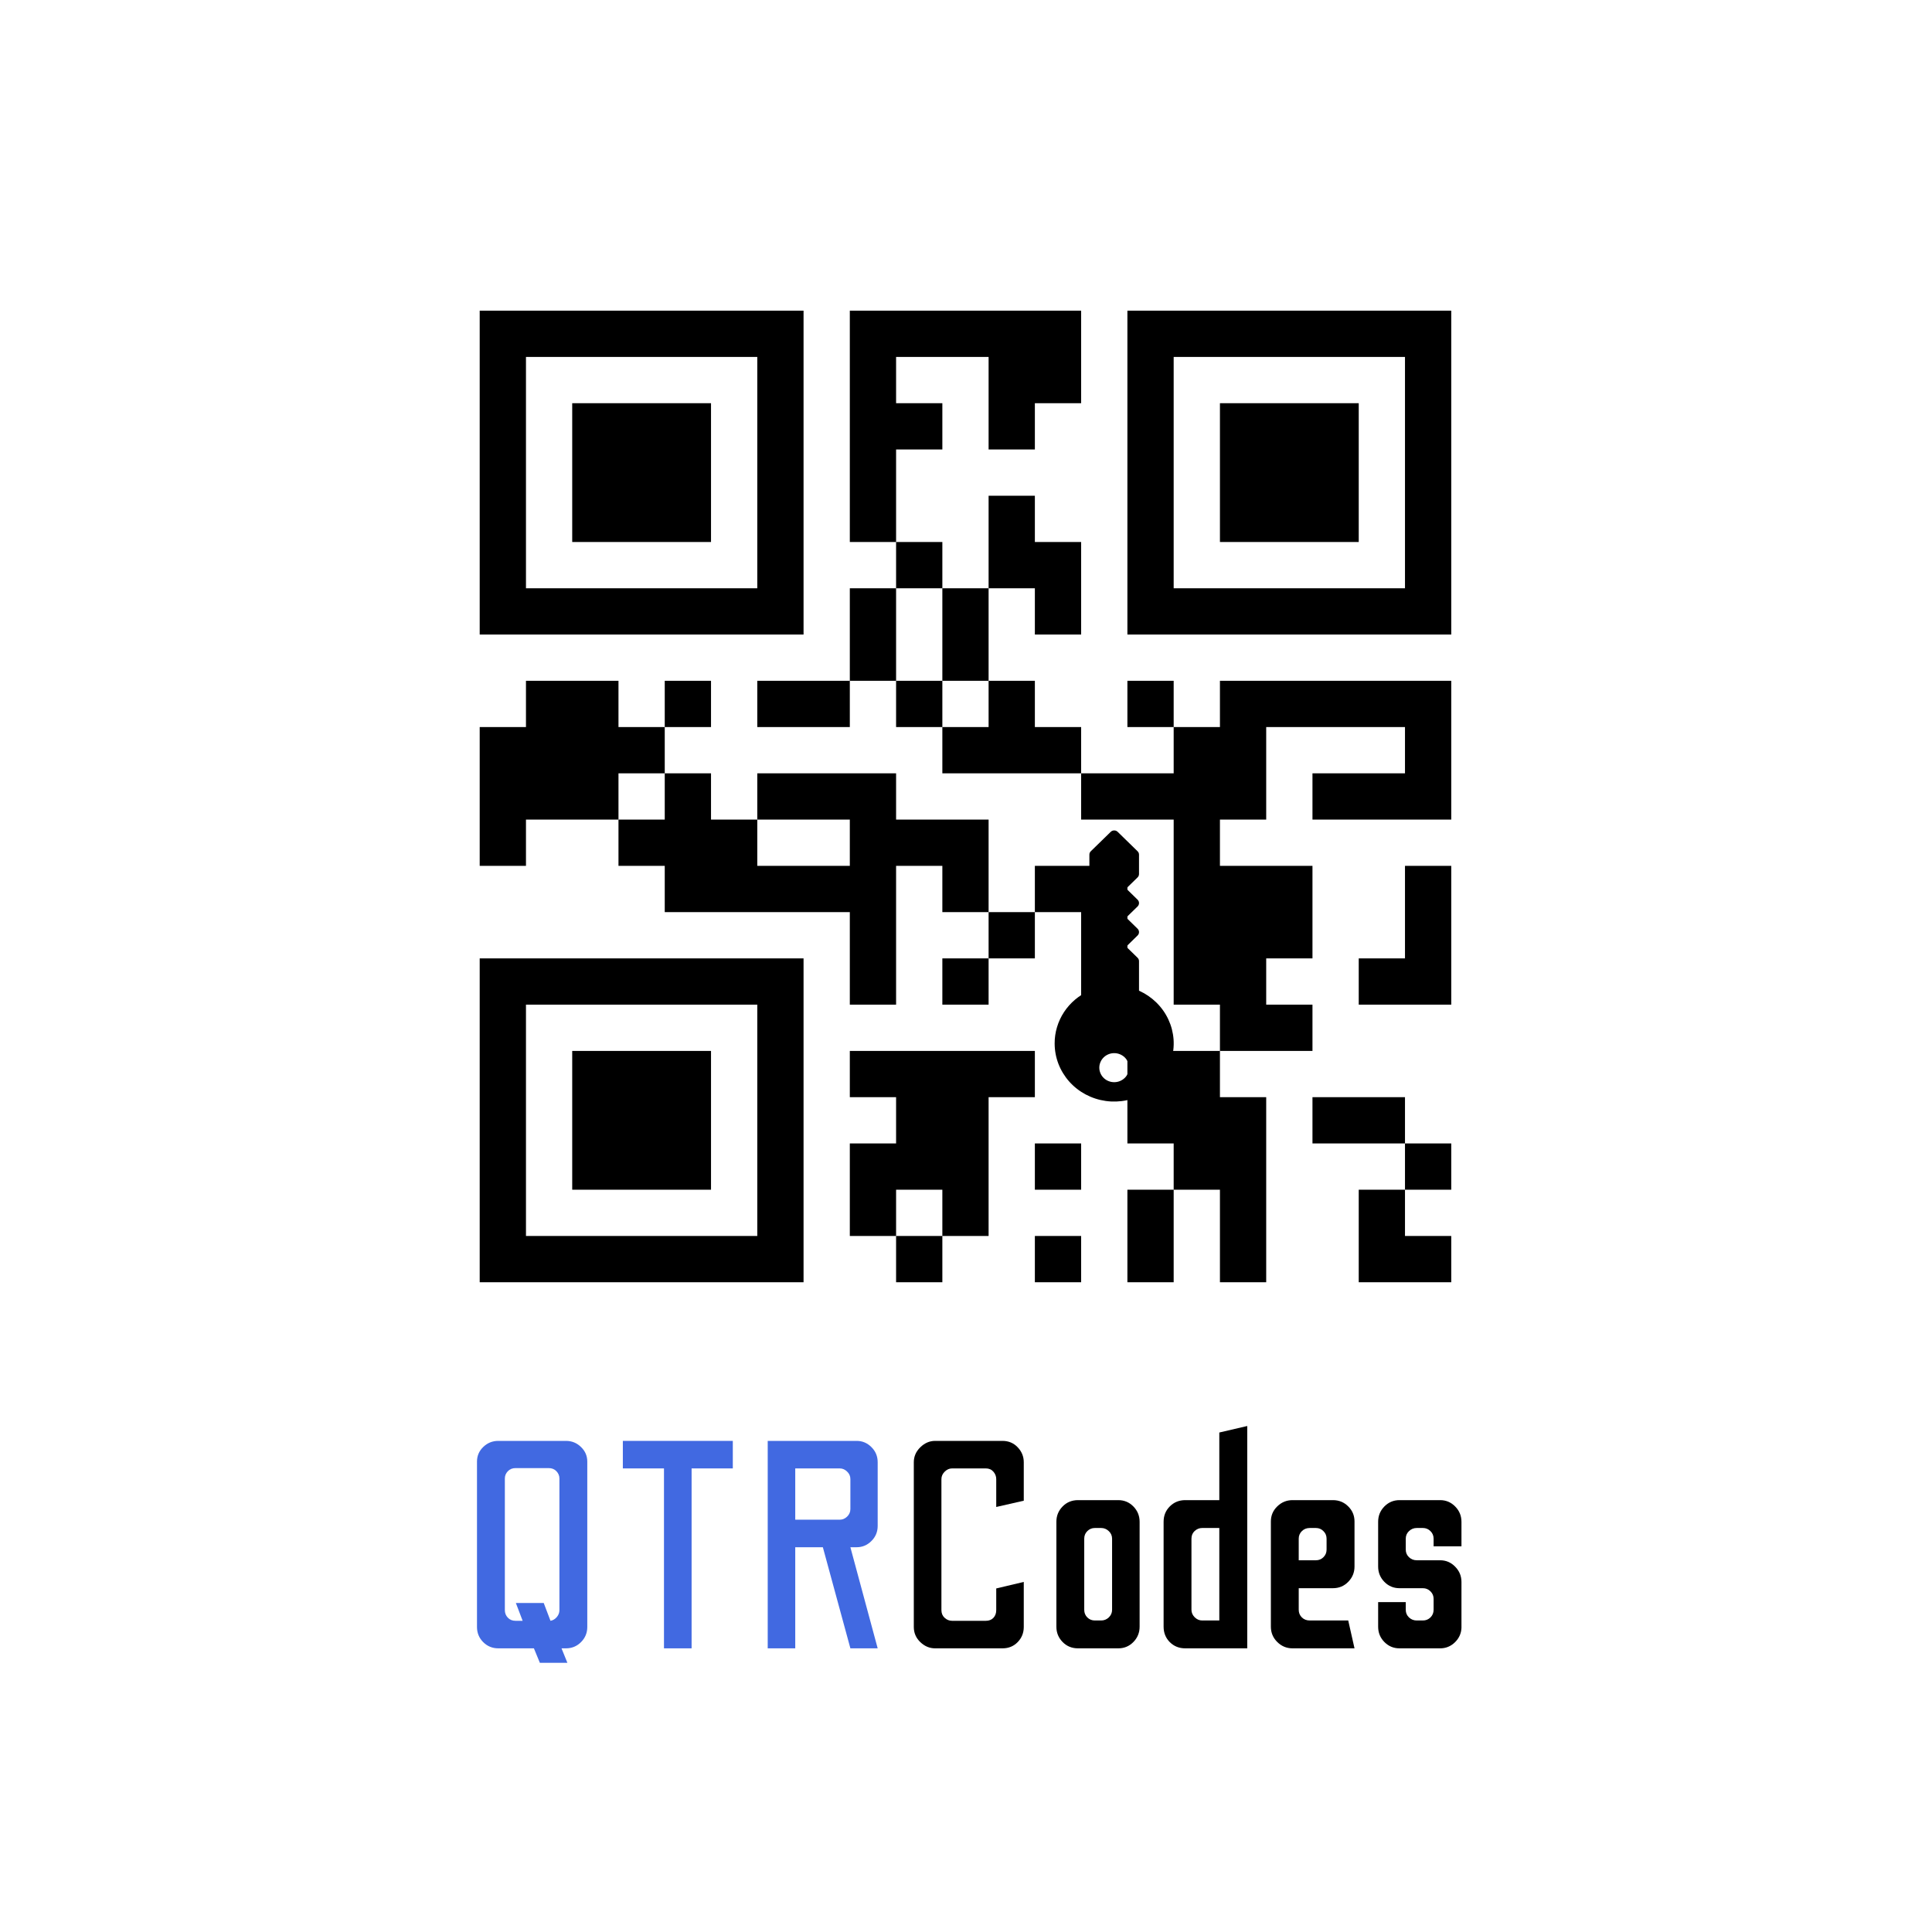 <svg xmlns="http://www.w3.org/2000/svg" xmlns:xlink="http://www.w3.org/1999/xlink" width="500" viewBox="0 0 375 375" height="500" preserveAspectRatio="xMidYMid meet" version="1.0"><defs><g/><clipPath id="d9d26a7f24"><path d="M 204.707 161 L 228 161 L 228 214 L 204.707 214 Z M 204.707 161 " clip-rule="nonzero"/></clipPath></defs><path fill="#000000" d="M 93.109 60.301 L 155.969 60.301 L 155.969 123.164 L 93.109 123.164 Z M 164.949 60.301 L 209.848 60.301 L 209.848 78.262 L 200.867 78.262 L 200.867 87.242 L 191.887 87.242 L 191.887 69.281 L 173.93 69.281 L 173.93 78.262 L 182.91 78.262 L 182.91 87.242 L 173.93 87.242 L 173.93 105.203 L 164.949 105.203 Z M 218.828 60.301 L 281.688 60.301 L 281.688 123.164 L 218.828 123.164 Z M 102.09 69.281 L 102.09 114.184 L 146.988 114.184 L 146.988 69.281 Z M 227.809 69.281 L 227.809 114.184 L 272.707 114.184 L 272.707 69.281 Z M 111.066 78.262 L 138.008 78.262 L 138.008 105.203 L 111.066 105.203 Z M 236.789 78.262 L 263.73 78.262 L 263.73 105.203 L 236.789 105.203 Z M 191.887 96.223 L 200.867 96.223 L 200.867 105.203 L 209.848 105.203 L 209.848 123.164 L 200.867 123.164 L 200.867 114.184 L 191.887 114.184 Z M 173.93 105.203 L 182.91 105.203 L 182.91 114.184 L 173.93 114.184 Z M 164.949 114.184 L 173.93 114.184 L 173.93 132.141 L 164.949 132.141 Z M 182.91 114.184 L 191.887 114.184 L 191.887 132.141 L 182.91 132.141 Z M 102.09 132.141 L 120.047 132.141 L 120.047 141.121 L 129.027 141.121 L 129.027 150.102 L 120.047 150.102 L 120.047 159.082 L 102.09 159.082 L 102.09 168.062 L 93.109 168.062 L 93.109 141.121 L 102.09 141.121 Z M 129.027 132.141 L 138.008 132.141 L 138.008 141.121 L 129.027 141.121 Z M 146.988 132.141 L 164.949 132.141 L 164.949 141.121 L 146.988 141.121 Z M 173.93 132.141 L 182.91 132.141 L 182.91 141.121 L 173.93 141.121 Z M 191.887 132.141 L 200.867 132.141 L 200.867 141.121 L 209.848 141.121 L 209.848 150.102 L 182.91 150.102 L 182.91 141.121 L 191.887 141.121 Z M 218.828 132.141 L 227.809 132.141 L 227.809 141.121 L 218.828 141.121 Z M 236.789 132.141 L 281.688 132.141 L 281.688 159.082 L 254.75 159.082 L 254.75 150.102 L 272.707 150.102 L 272.707 141.121 L 245.77 141.121 L 245.77 159.082 L 236.789 159.082 L 236.789 168.062 L 254.75 168.062 L 254.75 186.023 L 245.77 186.023 L 245.77 195.004 L 254.75 195.004 L 254.75 203.984 L 236.789 203.984 L 236.789 195.004 L 227.809 195.004 L 227.809 159.082 L 209.848 159.082 L 209.848 150.102 L 227.809 150.102 L 227.809 141.121 L 236.789 141.121 Z M 129.027 150.102 L 138.008 150.102 L 138.008 159.082 L 146.988 159.082 L 146.988 168.062 L 164.949 168.062 L 164.949 159.082 L 146.988 159.082 L 146.988 150.102 L 173.93 150.102 L 173.93 159.082 L 191.887 159.082 L 191.887 177.043 L 182.91 177.043 L 182.91 168.062 L 173.93 168.062 L 173.93 195.004 L 164.949 195.004 L 164.949 177.043 L 129.027 177.043 L 129.027 168.062 L 120.047 168.062 L 120.047 159.082 L 129.027 159.082 Z M 200.867 168.062 L 218.828 168.062 L 218.828 203.984 L 209.848 203.984 L 209.848 177.043 L 200.867 177.043 Z M 272.707 168.062 L 281.688 168.062 L 281.688 195.004 L 263.73 195.004 L 263.73 186.023 L 272.707 186.023 Z M 191.887 177.043 L 200.867 177.043 L 200.867 186.023 L 191.887 186.023 Z M 93.109 186.023 L 155.969 186.023 L 155.969 248.883 L 93.109 248.883 Z M 182.91 186.023 L 191.887 186.023 L 191.887 195.004 L 182.91 195.004 Z M 102.09 195.004 L 102.09 239.902 L 146.988 239.902 L 146.988 195.004 Z M 111.066 203.984 L 138.008 203.984 L 138.008 230.922 L 111.066 230.922 Z M 164.949 203.984 L 200.867 203.984 L 200.867 212.961 L 191.887 212.961 L 191.887 239.902 L 182.91 239.902 L 182.91 230.922 L 173.93 230.922 L 173.93 239.902 L 164.949 239.902 L 164.949 221.941 L 173.93 221.941 L 173.93 212.961 L 164.949 212.961 Z M 218.828 203.984 L 236.789 203.984 L 236.789 212.961 L 245.77 212.961 L 245.77 248.883 L 236.789 248.883 L 236.789 230.922 L 227.809 230.922 L 227.809 221.941 L 218.828 221.941 Z M 254.75 212.961 L 272.707 212.961 L 272.707 221.941 L 254.75 221.941 Z M 200.867 221.941 L 209.848 221.941 L 209.848 230.922 L 200.867 230.922 Z M 272.707 221.941 L 281.688 221.941 L 281.688 230.922 L 272.707 230.922 Z M 218.828 230.922 L 227.809 230.922 L 227.809 248.883 L 218.828 248.883 Z M 263.73 230.922 L 272.707 230.922 L 272.707 239.902 L 281.688 239.902 L 281.688 248.883 L 263.73 248.883 Z M 173.93 239.902 L 182.91 239.902 L 182.91 248.883 L 173.93 248.883 Z M 200.867 239.902 L 209.848 239.902 L 209.848 248.883 L 200.867 248.883 Z M 200.867 239.902 " fill-opacity="1" fill-rule="nonzero"/><g clip-path="url(#d9d26a7f24)"><path fill="#000000" d="M 204.707 202.535 C 204.703 201.457 204.855 200.398 205.168 199.359 C 205.477 198.324 205.93 197.352 206.527 196.441 C 207.125 195.535 207.844 194.727 208.68 194.02 C 209.52 193.312 210.441 192.738 211.449 192.293 L 211.449 165.887 C 211.449 165.629 211.543 165.406 211.73 165.223 L 215.586 161.465 C 215.773 161.281 216 161.188 216.266 161.188 C 216.531 161.188 216.758 161.281 216.945 161.465 L 220.797 165.223 C 220.984 165.406 221.082 165.629 221.082 165.887 L 221.082 169.645 C 221.082 169.906 220.984 170.129 220.797 170.312 L 218.59 172.465 L 220.797 174.621 C 220.984 174.805 221.082 175.023 221.082 175.285 C 221.082 175.543 220.984 175.766 220.797 175.949 L 218.59 178.102 L 220.797 180.258 C 220.984 180.441 221.082 180.664 221.082 180.922 C 221.082 181.184 220.984 181.402 220.797 181.586 L 218.59 183.742 L 220.797 185.895 C 220.984 186.078 221.082 186.301 221.082 186.562 L 221.082 192.293 C 221.707 192.574 222.301 192.906 222.867 193.289 C 223.434 193.676 223.957 194.105 224.445 194.582 C 224.93 195.059 225.371 195.57 225.762 196.125 C 226.156 196.676 226.492 197.258 226.777 197.871 C 227.062 198.484 227.293 199.113 227.461 199.766 C 227.629 200.418 227.738 201.078 227.789 201.75 C 227.836 202.422 227.82 203.09 227.746 203.758 C 227.672 204.426 227.539 205.082 227.344 205.73 C 227.148 206.375 226.895 206.996 226.586 207.598 C 226.277 208.199 225.918 208.766 225.504 209.305 C 225.09 209.844 224.629 210.34 224.125 210.797 C 223.621 211.254 223.078 211.664 222.5 212.027 C 221.918 212.391 221.309 212.699 220.672 212.957 C 220.035 213.215 219.379 213.414 218.707 213.555 C 218.035 213.699 217.352 213.781 216.664 213.805 C 215.977 213.828 215.289 213.793 214.609 213.695 C 213.926 213.598 213.258 213.445 212.605 213.23 C 211.953 213.02 211.324 212.75 210.719 212.43 C 210.113 212.105 209.543 211.734 209.008 211.312 C 208.473 210.891 207.977 210.426 207.527 209.918 C 207.074 209.406 206.676 208.863 206.324 208.285 C 205.973 207.707 205.676 207.105 205.434 206.473 C 205.195 205.844 205.012 205.199 204.891 204.535 C 204.77 203.875 204.707 203.207 204.707 202.535 Z M 219.152 207.234 C 219.152 206.859 219.082 206.5 218.934 206.156 C 218.789 205.809 218.578 205.504 218.309 205.238 C 218.039 204.977 217.727 204.773 217.371 204.629 C 217.016 204.484 216.648 204.414 216.266 204.414 C 215.883 204.414 215.512 204.484 215.16 204.629 C 214.805 204.773 214.492 204.977 214.223 205.238 C 213.953 205.504 213.742 205.809 213.598 206.156 C 213.449 206.5 213.375 206.859 213.375 207.234 C 213.375 207.605 213.449 207.969 213.598 208.312 C 213.742 208.656 213.953 208.961 214.223 209.227 C 214.492 209.492 214.805 209.695 215.16 209.836 C 215.512 209.98 215.883 210.051 216.266 210.051 C 216.648 210.051 217.016 209.98 217.371 209.836 C 217.723 209.695 218.035 209.488 218.309 209.227 C 218.578 208.961 218.785 208.656 218.934 208.312 C 219.082 207.965 219.152 207.605 219.152 207.234 Z M 219.152 207.234 " fill-opacity="1" fill-rule="nonzero"/></g><g fill="#4169e1" fill-opacity="1"><g transform="translate(89.022, 319.941)"><g><path d="M 15.766 2.812 L 14.609 0 L 7.703 0 C 6.555 0 5.578 -0.398 4.766 -1.203 C 3.961 -2.016 3.562 -2.992 3.562 -4.141 L 3.562 -36.25 C 3.562 -37.352 3.961 -38.297 4.766 -39.078 C 5.578 -39.867 6.555 -40.266 7.703 -40.266 L 20.828 -40.266 C 21.973 -40.266 22.945 -39.867 23.75 -39.078 C 24.562 -38.297 24.969 -37.352 24.969 -36.25 L 24.969 -4.141 C 24.969 -2.992 24.562 -2.016 23.75 -1.203 C 22.945 -0.398 21.973 0 20.828 0 L 19.969 0 L 21.109 2.812 Z M 11.047 -5.344 L 12.422 -5.344 L 11.109 -8.797 L 16.516 -8.797 L 17.828 -5.344 C 18.297 -5.426 18.703 -5.664 19.047 -6.062 C 19.391 -6.469 19.562 -6.922 19.562 -7.422 L 19.562 -32.969 C 19.562 -33.5 19.367 -33.969 18.984 -34.375 C 18.598 -34.781 18.098 -34.984 17.484 -34.984 L 11.047 -34.984 C 10.43 -34.984 9.93 -34.781 9.547 -34.375 C 9.16 -33.969 8.969 -33.5 8.969 -32.969 L 8.969 -7.422 C 8.969 -6.848 9.16 -6.359 9.547 -5.953 C 9.93 -5.547 10.43 -5.344 11.047 -5.344 Z M 11.047 -5.344 "/></g></g></g><g fill="#4169e1" fill-opacity="1"><g transform="translate(117.55, 319.941)"><g><path d="M 11.328 0 L 11.328 -34.922 L 3.344 -34.922 L 3.344 -40.266 L 24.688 -40.266 L 24.688 -34.922 L 16.688 -34.922 L 16.688 0 Z M 11.328 0 "/></g></g></g><g fill="#4169e1" fill-opacity="1"><g transform="translate(145.56, 319.941)"><g><path d="M 3.453 0 L 3.453 -40.266 L 20.719 -40.266 C 21.82 -40.266 22.773 -39.863 23.578 -39.062 C 24.391 -38.258 24.797 -37.281 24.797 -36.125 L 24.797 -23.766 C 24.797 -22.609 24.391 -21.629 23.578 -20.828 C 22.773 -20.023 21.82 -19.625 20.719 -19.625 L 19.5 -19.625 L 24.797 0 L 19.5 0 L 14.156 -19.625 L 8.797 -19.625 L 8.797 0 Z M 8.797 -24.969 L 17.438 -24.969 C 17.969 -24.969 18.441 -25.164 18.859 -25.562 C 19.285 -25.969 19.5 -26.461 19.5 -27.047 L 19.5 -32.844 C 19.5 -33.426 19.285 -33.914 18.859 -34.312 C 18.441 -34.719 17.969 -34.922 17.438 -34.922 L 8.797 -34.922 Z M 8.797 -24.969 "/></g></g></g><g fill="#000000" fill-opacity="1"><g transform="translate(173.807, 319.941)"><g><path d="M 7.703 0 C 6.629 0 5.672 -0.398 4.828 -1.203 C 3.984 -2.016 3.562 -2.992 3.562 -4.141 L 3.562 -36.125 C 3.562 -37.238 3.984 -38.207 4.828 -39.031 C 5.672 -39.852 6.629 -40.266 7.703 -40.266 L 20.766 -40.266 C 21.953 -40.266 22.938 -39.852 23.719 -39.031 C 24.508 -38.207 24.906 -37.238 24.906 -36.125 L 24.906 -28.656 L 19.562 -27.438 L 19.562 -32.844 C 19.562 -33.383 19.379 -33.863 19.016 -34.281 C 18.648 -34.707 18.16 -34.922 17.547 -34.922 L 10.984 -34.922 C 10.453 -34.922 9.973 -34.707 9.547 -34.281 C 9.129 -33.863 8.922 -33.383 8.922 -32.844 L 8.922 -7.422 C 8.922 -6.805 9.129 -6.305 9.547 -5.922 C 9.973 -5.535 10.453 -5.344 10.984 -5.344 L 17.547 -5.344 C 18.16 -5.344 18.648 -5.535 19.016 -5.922 C 19.379 -6.305 19.562 -6.805 19.562 -7.422 L 19.562 -11.625 L 24.906 -12.891 L 24.906 -4.141 C 24.906 -2.992 24.508 -2.016 23.719 -1.203 C 22.938 -0.398 21.953 0 20.766 0 Z M 7.703 0 "/></g></g></g><g fill="#000000" fill-opacity="1"><g transform="translate(202.277, 319.941)"><g><path d="M 6.969 0 C 5.77 0 4.77 -0.41 3.969 -1.234 C 3.164 -2.055 2.766 -3.047 2.766 -4.203 L 2.766 -24.562 C 2.766 -25.719 3.164 -26.707 3.969 -27.531 C 4.77 -28.352 5.77 -28.766 6.969 -28.766 L 14.781 -28.766 C 15.938 -28.766 16.914 -28.352 17.719 -27.531 C 18.52 -26.707 18.922 -25.719 18.922 -24.562 L 18.922 -4.203 C 18.922 -3.047 18.52 -2.055 17.719 -1.234 C 16.914 -0.41 15.938 0 14.781 0 Z M 10.234 -5.406 L 11.453 -5.406 C 12.023 -5.406 12.52 -5.602 12.938 -6 C 13.363 -6.406 13.578 -6.898 13.578 -7.484 L 13.578 -21.281 C 13.578 -21.863 13.363 -22.352 12.938 -22.75 C 12.52 -23.156 12.023 -23.359 11.453 -23.359 L 10.234 -23.359 C 9.66 -23.359 9.172 -23.156 8.766 -22.75 C 8.367 -22.352 8.172 -21.863 8.172 -21.281 L 8.172 -7.484 C 8.172 -6.898 8.367 -6.406 8.766 -6 C 9.172 -5.602 9.66 -5.406 10.234 -5.406 Z M 10.234 -5.406 "/></g></g></g><g fill="#000000" fill-opacity="1"><g transform="translate(223.558, 319.941)"><g><path d="M 6.5 0 C 5.312 0 4.312 -0.398 3.5 -1.203 C 2.695 -2.016 2.297 -3.016 2.297 -4.203 L 2.297 -24.562 C 2.297 -25.75 2.695 -26.742 3.5 -27.547 C 4.312 -28.359 5.312 -28.766 6.5 -28.766 L 13.109 -28.766 L 13.109 -41.891 L 18.531 -43.156 L 18.531 0 Z M 9.781 -5.406 L 13.109 -5.406 L 13.109 -23.359 L 9.781 -23.359 C 9.238 -23.359 8.754 -23.164 8.328 -22.781 C 7.91 -22.395 7.703 -21.895 7.703 -21.281 L 7.703 -7.484 C 7.703 -6.941 7.91 -6.457 8.328 -6.031 C 8.754 -5.613 9.238 -5.406 9.781 -5.406 Z M 9.781 -5.406 "/></g></g></g><g fill="#000000" fill-opacity="1"><g transform="translate(244.379, 319.941)"><g><path d="M 6.5 0 C 5.352 0 4.363 -0.41 3.531 -1.234 C 2.707 -2.055 2.297 -3.047 2.297 -4.203 L 2.297 -24.625 C 2.297 -25.77 2.707 -26.742 3.531 -27.547 C 4.363 -28.359 5.352 -28.766 6.5 -28.766 L 14.328 -28.766 C 15.516 -28.766 16.508 -28.359 17.312 -27.547 C 18.125 -26.742 18.531 -25.77 18.531 -24.625 L 18.531 -15.875 C 18.531 -14.727 18.125 -13.738 17.312 -12.906 C 16.508 -12.082 15.516 -11.672 14.328 -11.672 L 7.703 -11.672 L 7.703 -7.484 C 7.703 -6.898 7.906 -6.406 8.312 -6 C 8.719 -5.602 9.227 -5.406 9.844 -5.406 L 17.312 -5.406 L 18.531 0 Z M 7.703 -17.094 L 11.047 -17.094 C 11.617 -17.094 12.102 -17.289 12.5 -17.688 C 12.906 -18.094 13.109 -18.582 13.109 -19.156 L 13.109 -21.281 C 13.109 -21.863 12.906 -22.352 12.5 -22.75 C 12.102 -23.156 11.617 -23.359 11.047 -23.359 L 9.844 -23.359 C 9.227 -23.359 8.719 -23.156 8.312 -22.75 C 7.906 -22.352 7.703 -21.863 7.703 -21.281 Z M 7.703 -17.094 "/></g></g></g><g fill="#000000" fill-opacity="1"><g transform="translate(265.2, 319.941)"><g><path d="M 6.438 0 C 5.289 0 4.312 -0.41 3.5 -1.234 C 2.695 -2.055 2.297 -3.047 2.297 -4.203 L 2.297 -8.969 L 7.656 -8.969 L 7.656 -7.484 C 7.656 -6.898 7.863 -6.406 8.281 -6 C 8.707 -5.602 9.207 -5.406 9.781 -5.406 L 10.984 -5.406 C 11.555 -5.406 12.047 -5.602 12.453 -6 C 12.859 -6.406 13.062 -6.898 13.062 -7.484 L 13.062 -9.609 C 13.062 -10.18 12.859 -10.664 12.453 -11.062 C 12.047 -11.469 11.555 -11.672 10.984 -11.672 L 6.438 -11.672 C 5.289 -11.672 4.312 -12.082 3.5 -12.906 C 2.695 -13.738 2.297 -14.727 2.297 -15.875 L 2.297 -24.562 C 2.297 -25.719 2.695 -26.707 3.5 -27.531 C 4.312 -28.352 5.289 -28.766 6.438 -28.766 L 14.328 -28.766 C 15.473 -28.766 16.445 -28.352 17.25 -27.531 C 18.062 -26.707 18.469 -25.719 18.469 -24.562 L 18.469 -19.797 L 13.062 -19.797 L 13.062 -21.281 C 13.062 -21.863 12.859 -22.352 12.453 -22.75 C 12.047 -23.156 11.555 -23.359 10.984 -23.359 L 9.781 -23.359 C 9.207 -23.359 8.707 -23.156 8.281 -22.75 C 7.863 -22.352 7.656 -21.863 7.656 -21.281 L 7.656 -19.156 C 7.656 -18.582 7.863 -18.094 8.281 -17.688 C 8.707 -17.289 9.207 -17.094 9.781 -17.094 L 14.328 -17.094 C 15.473 -17.094 16.445 -16.676 17.25 -15.844 C 18.062 -15.02 18.469 -14.035 18.469 -12.891 L 18.469 -3.969 C 18.426 -2.895 18.004 -1.961 17.203 -1.172 C 16.398 -0.391 15.441 0 14.328 0 Z M 6.438 0 "/></g></g></g></svg>

